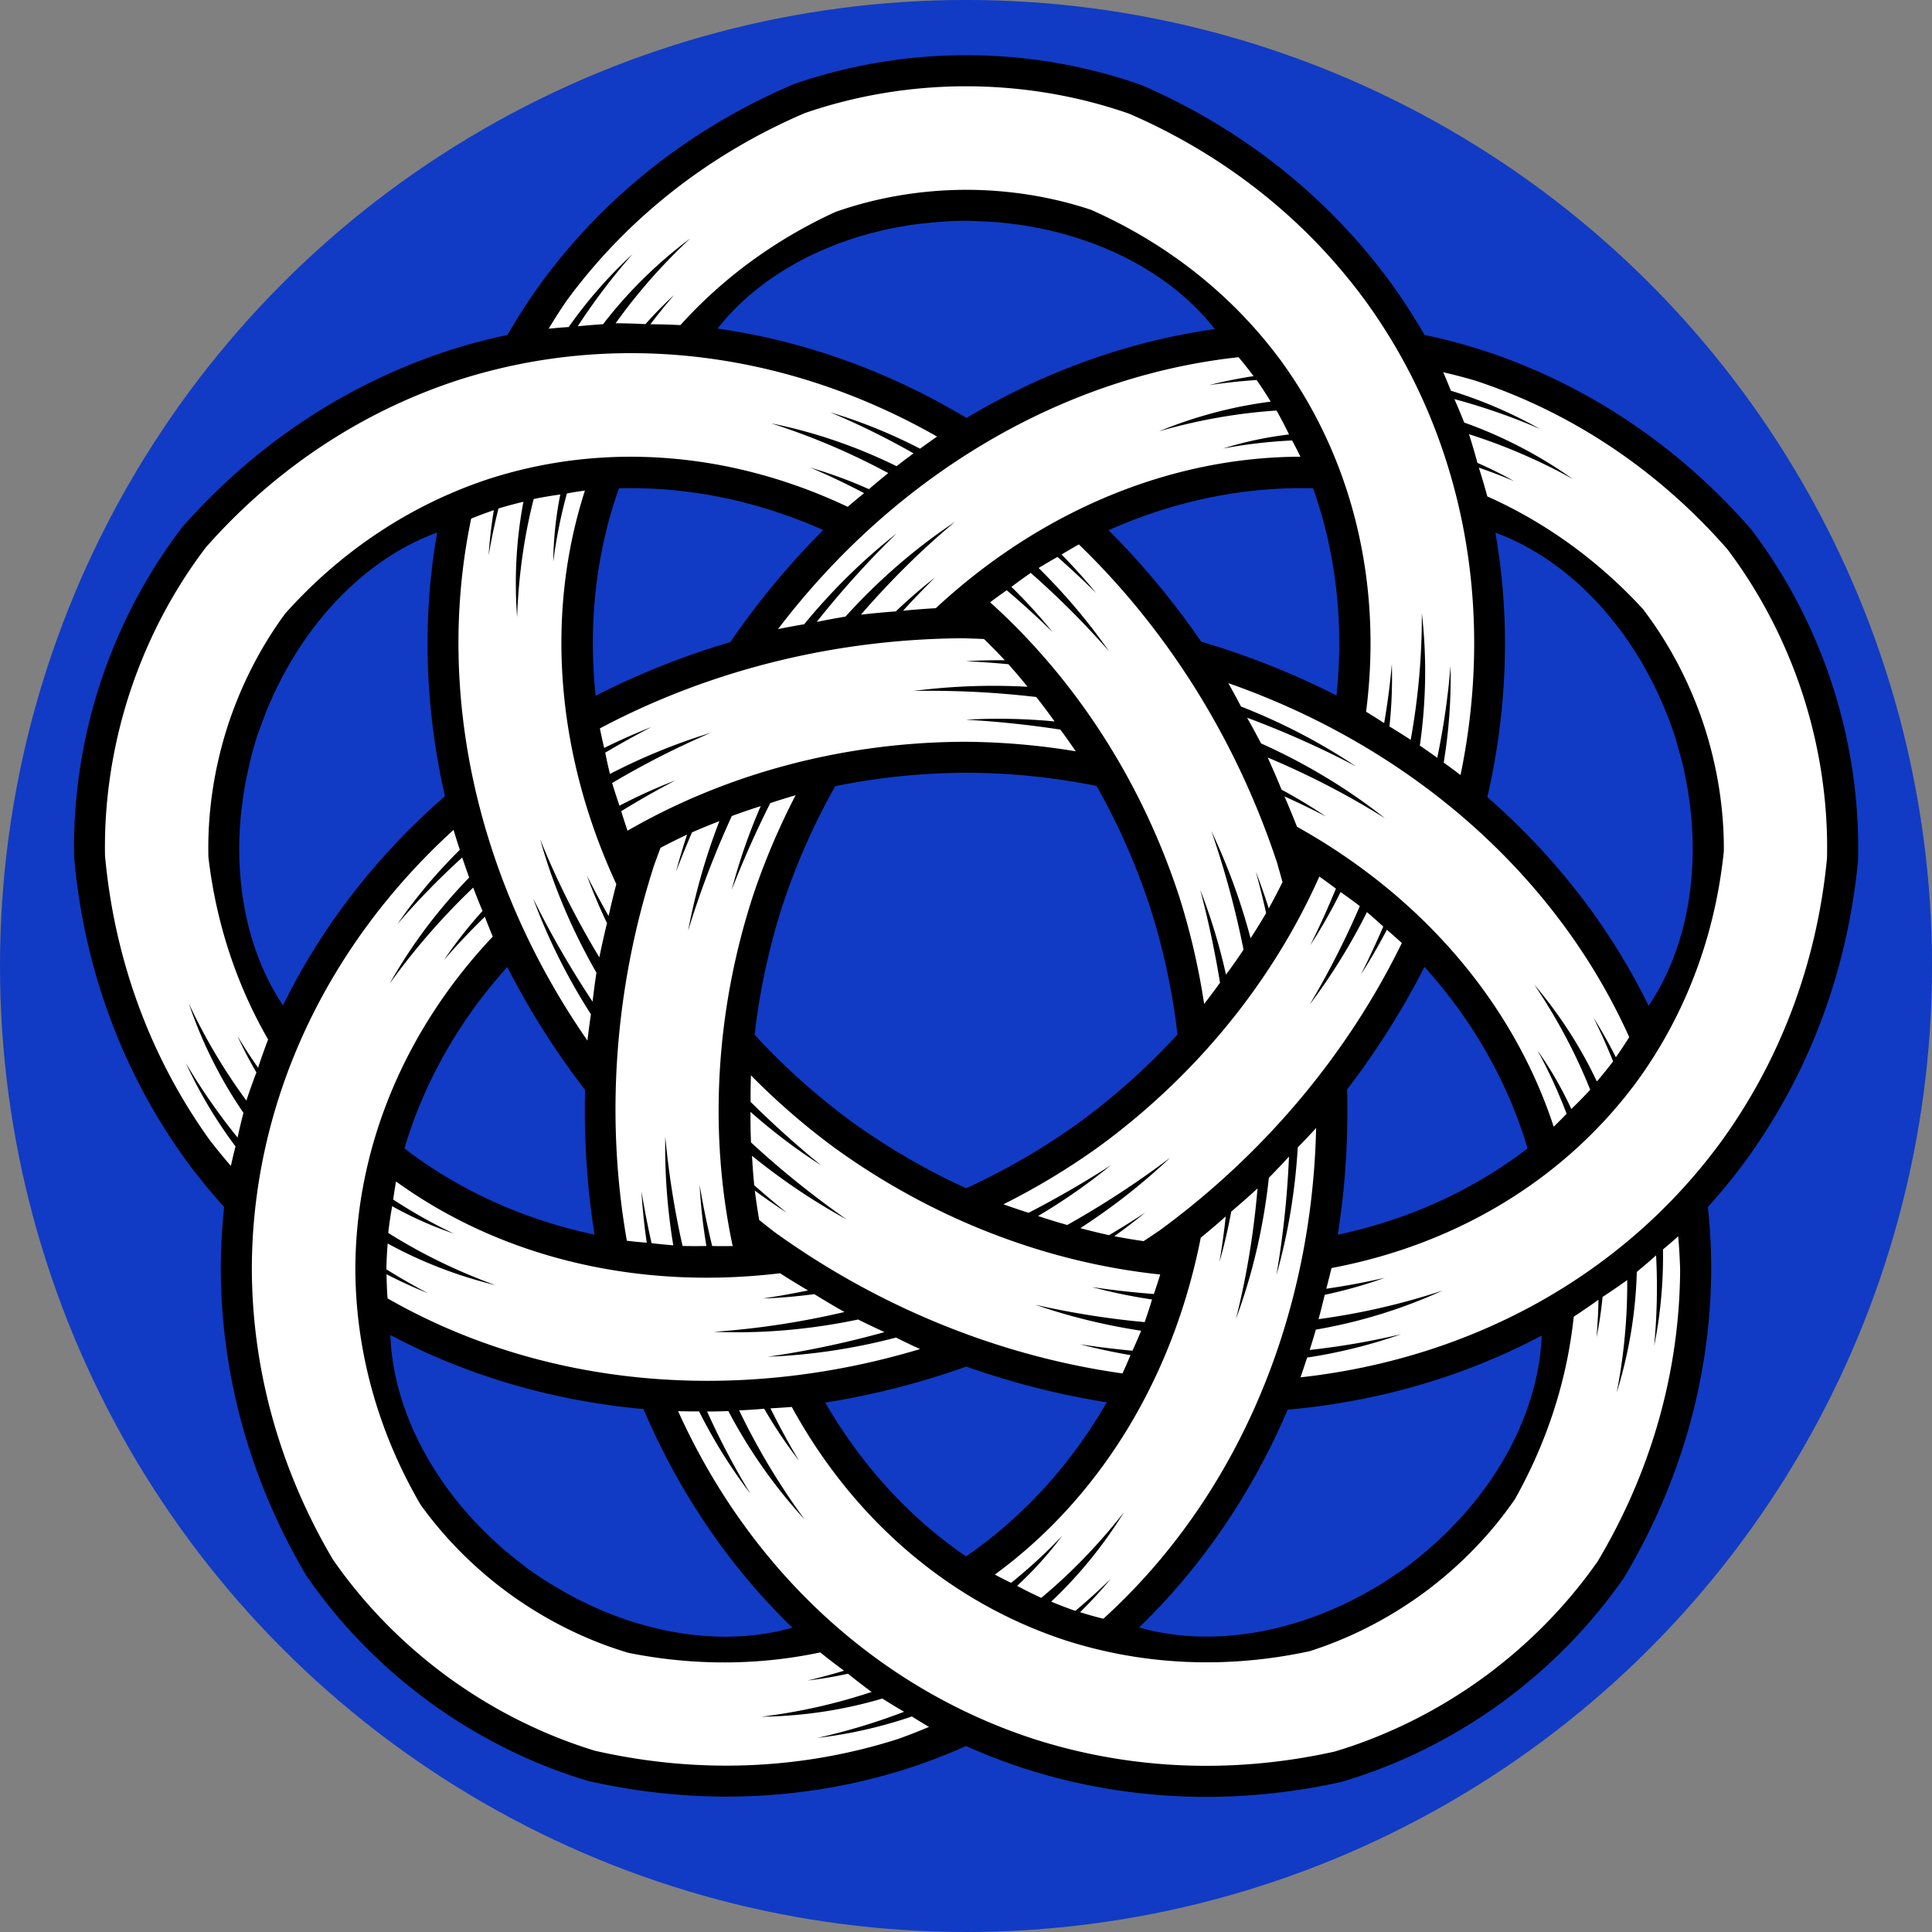 <?xml version="1.0" encoding="UTF-8" standalone="no"?>
<!-- Created with Inkscape (http://www.inkscape.org/) -->

<svg
   width="74.083mm"
   height="74.083mm"
   viewBox="0 0 74.083 74.083"
   version="1.1"
   id="svg2611"
   inkscape:version="1.1 (c68e22c387, 2021-05-23)"
   sodipodi:docname="cfnk2.svg"
   xmlns:inkscape="http://www.inkscape.org/namespaces/inkscape"
   xmlns:sodipodi="http://sodipodi.sourceforge.net/DTD/sodipodi-0.dtd"
   xmlns="http://www.w3.org/2000/svg"
   xmlns:svg="http://www.w3.org/2000/svg">
  <rect x="0" y="0" width="74.083" height="74.083" fill="#808080" stroke="none"/>
  <sodipodi:namedview
     id="namedview2613"
     pagecolor="#ffffff"
     bordercolor="#666666"
     borderopacity="1.0"
     inkscape:pageshadow="2"
     inkscape:pageopacity="0.0"
     inkscape:pagecheckerboard="0"
     inkscape:document-units="mm"
     showgrid="false"
     fit-margin-top="0"
     fit-margin-left="0"
     fit-margin-right="0"
     fit-margin-bottom="0"
     inkscape:zoom="0.72337262"
     inkscape:cx="-202.52356"
     inkscape:cy="8.9856871"
     inkscape:window-width="1920"
     inkscape:window-height="1001"
     inkscape:window-x="-9"
     inkscape:window-y="-9"
     inkscape:window-maximized="1"
     inkscape:current-layer="layer1" />
  <defs
     id="defs2608" />
  <g
     inkscape:label="Layer 1"
     inkscape:groupmode="layer"
     id="layer1"
     transform="translate(-42.695,-146.206)">
    <g
       id="g2592"
       transform="translate(416.667,-126.488)">
      <circle
         cy="309.735"
         cx="-336.93"
         id="circle313"
         style="fill:#113bc5;fill-opacity:1;stroke:none;stroke-width:9.17;stroke-miterlimit:4;stroke-dasharray:none;stroke-opacity:1"
         r="37.042" />
      <g
         id="g2585">
        <path
           d="m -323.845,305.484 a 28.575,25.4 72 0 0 -32.987,-19.327 28.575,25.4 72 0 0 -10.138,6.735 14.817,17.462 18 0 0 -3.175,6.052 14.817,17.462 18 0 0 -0.983,6.645 25.4,28.575 54 0 0 4.238,11.525 25.4,28.575 54 0 0 38.048,3.753 25.4,28.575 54 0 0 6.528,-6.399 28.575,25.4 72 0 0 -1.531,-8.984 z m -4.998,15.382 a 25.4,28.575 54 0 0 8.188,-37.345 25.4,28.575 54 0 0 -9.538,-7.561 17.462,14.817 0 0 0 -6.737,-1.15 17.462,14.817 0 0 0 -6.623,1.118 28.575,25.4 36 0 0 -9.652,7.592 28.575,25.4 36 0 0 8.188,37.345 28.575,25.4 36 0 0 8.103,4.232 25.4,28.575 54 0 0 8.071,-4.232 z m -16.174,-1.2e-4 a 28.575,25.4 36 0 0 38.047,-3.753 28.575,25.4 36 0 0 4.243,-11.407 17.462,14.817 72 0 0 -0.988,-6.763 17.462,14.817 72 0 0 -3.11,-5.954 25.4,28.575 18 0 0 -10.203,-6.833 25.4,28.575 18 0 0 -32.987,19.328 25.4,28.575 18 0 0 -1.521,9.014 28.575,25.4 36 0 0 6.519,6.368 z m -4.998,-15.382 a 25.4,28.575 18 0 0 15.327,35.025 25.4,28.575 18 0 0 12.16,0.511 14.817,17.462 54 0 0 6.126,-3.03 14.817,17.462 54 0 0 4.701,-4.798 28.575,25.4 0 0 0 3.346,-11.816 28.575,25.4 0 0 0 -28.575,-25.4 28.575,25.4 0 0 0 -9.042,1.339 25.4,28.575 18 0 0 -4.042,8.168 z m 13.085,-9.507 a 28.575,25.4 0 0 0 -28.575,25.4 28.575,25.4 0 0 0 3.272,11.723 17.462,14.817 36 0 0 4.774,4.89 17.462,14.817 36 0 0 6.016,2.988 28.575,25.4 72 0 0 12.271,-0.469 28.575,25.4 72 0 0 15.327,-35.026 28.575,25.4 72 0 0 -4.068,-8.186 28.575,25.4 0 0 0 -9.017,-1.32 z"
           style="fill:#000000;fill-opacity:1;stroke:none;stroke-width:6.67;stroke-miterlimit:4;stroke-dasharray:none;stroke-opacity:1"
           id="path2579" />
        <path
           d="m -342.405,293.018 a 22.225,19.05 72 0 0 -7.833,-1.6 22.225,19.05 36 0 0 -0.893,7.954 28.575,25.4 0 0 1 5.163,-2.058 25.4,28.575 18 0 1 3.563,-4.296 z m -14.803,0.097 a 8.467,11.113 18 0 0 -6.384,6.461 8.467,11.112 18 0 0 -0.065,0.142 8.467,11.113 18 0 0 -0.271,0.701 8.467,11.112 18 0 0 -0.179,0.486 8.467,11.113 18 0 0 -0.267,0.95 8.467,11.112 18 0 0 -0.086,0.383 8.467,11.113 18 0 0 -0.147,0.737 8.467,11.112 18 0 0 -0.038,0.26 8.467,11.113 18 0 0 -0.105,0.868 8.467,11.112 18 0 0 -0.009,0.138 8.467,11.113 18 0 0 -0.04,0.98 8.467,11.112 18 0 0 7.3e-4,0.164 19.05,22.225 54 0 0 6.2e-4,0.002 19.05,22.225 54 0 0 8.3e-4,0.012 8.467,11.113 18 0 0 1.678,5.846 28.575,25.4 0 0 1 6.209,-8.021 28.575,25.4 36 0 1 -0.299,-10.107 z m 34.485,6.247 a 19.05,22.225 54 0 0 -0.899,-7.945 19.05,22.225 18 0 0 -7.841,1.609 28.575,25.4 72 0 1 3.553,4.274 28.575,25.4 0 0 1 5.187,2.062 z m -4.667,-14.049 a 11.113,8.467 0 0 0 -8.117,-4.075 11.112,8.467 0 0 0 -0.155,-0.018 11.113,8.467 0 0 0 -0.75,-0.041 11.112,8.467 0 0 0 -0.517,-0.02 11.113,8.467 0 0 0 -0.986,0.04 11.112,8.467 0 0 0 -0.391,0.036 11.113,8.467 0 0 0 -0.746,0.087 11.112,8.467 0 0 0 -0.259,0.044 11.113,8.467 0 0 0 -0.858,0.169 11.112,8.467 0 0 0 -0.134,0.034 11.113,8.467 0 0 0 -0.944,0.265 11.112,8.467 0 0 0 -0.156,0.051 22.225,19.05 36 0 0 -0.002,10e-4 22.225,19.05 36 0 0 -0.011,0.005 11.113,8.467 0 0 0 -5.041,3.403 28.575,25.4 72 0 1 9.547,3.426 25.4,28.575 18 0 1 9.52,-3.407 z m 4.715,34.727 a 22.225,19.05 36 0 0 7.278,-3.31 22.225,19.05 0 0 0 -3.953,-6.96 25.4,28.575 54 0 1 -2.967,4.7 28.575,25.4 72 0 1 -0.358,5.57 z m 11.919,-8.78 a 11.113,8.467 72 0 0 1.367,-8.979 11.112,8.467 72 0 0 -0.031,-0.153 11.113,8.467 72 0 0 -0.193,-0.726 11.112,8.467 72 0 0 -0.141,-0.498 11.113,8.467 72 0 0 -0.342,-0.925 11.112,8.467 72 0 0 -0.155,-0.361 11.113,8.467 72 0 0 -0.314,-0.683 11.112,8.467 72 0 0 -0.122,-0.232 11.113,8.467 72 0 0 -0.425,-0.764 11.112,8.467 72 0 0 -0.074,-0.117 11.113,8.467 72 0 0 -0.544,-0.816 11.112,8.467 72 0 0 -0.097,-0.133 19.05,22.225 18 0 0 -0.002,-0.001 19.05,22.225 18 0 0 -0.008,-0.009 11.113,8.467 72 0 0 -4.794,-3.743 25.4,28.575 54 0 1 -0.308,10.138 28.575,25.4 0 0 1 6.183,8.001 z m -31.571,15.216 a 19.05,22.225 18 0 0 5.397,5.899 22.225,19.05 72 0 0 5.398,-5.91 28.575,25.4 36 0 1 -5.387,-1.369 25.4,28.575 54 0 1 -5.408,1.381 z m 12.033,8.622 a 8.467,11.113 54 0 0 8.963,-1.474 8.467,11.112 54 0 0 0.136,-0.077 8.467,11.113 54 0 0 0.631,-0.408 8.467,11.112 54 0 0 0.43,-0.288 8.467,11.113 54 0 0 0.774,-0.611 8.467,11.112 54 0 0 0.295,-0.259 8.467,11.113 54 0 0 0.552,-0.509 8.467,11.112 54 0 0 0.183,-0.188 8.467,11.113 54 0 0 0.595,-0.641 8.467,11.112 54 0 0 0.089,-0.106 8.467,11.113 54 0 0 0.608,-0.769 8.467,11.112 54 0 0 0.096,-0.133 22.225,19.05 0 0 0 6.2e-4,-0.002 22.225,19.05 0 0 0 0.007,-0.01 8.467,11.113 54 0 0 2.078,-5.716 28.575,25.4 36 0 1 -9.738,2.84 28.575,25.4 72 0 1 -5.699,8.353 z m -24.227,-25.324 a 22.225,19.05 0 0 0 -3.942,6.956 19.05,22.225 54 0 0 7.289,3.307 25.4,28.575 18 0 1 -0.362,-5.546 28.575,25.4 36 0 1 -2.984,-4.717 z m -4.482,14.109 a 11.113,8.467 36 0 0 4.172,8.068 11.112,8.467 36 0 0 0.115,0.106 11.113,8.467 36 0 0 0.583,0.474 11.112,8.467 36 0 0 0.407,0.32 11.113,8.467 36 0 0 0.821,0.547 11.112,8.467 36 0 0 0.337,0.201 11.113,8.467 36 0 0 0.655,0.368 11.112,8.467 36 0 0 0.235,0.116 11.113,8.467 36 0 0 0.793,0.368 11.112,8.467 36 0 0 0.129,0.052 11.113,8.467 36 0 0 0.919,0.341 11.112,8.467 36 0 0 0.157,0.05 22.225,19.05 72 0 0 0.002,0 22.225,19.05 72 0 0 0.012,0.003 11.113,8.467 36 0 0 6.078,0.21 25.4,28.575 18 0 1 -5.71,-8.383 25.4,28.575 54 0 1 -9.705,-2.839 z m 22.073,-21.558 a 22.225,19.05 0 0 0 -5.015,0.515 19.05,22.225 18 0 0 -2.031,4.603 19.05,22.225 18 0 0 -1.059,4.928 22.225,19.05 36 0 0 3.751,3.355 22.225,19.05 36 0 0 4.36,2.531 19.05,22.225 54 0 0 4.349,-2.531 19.05,22.225 54 0 0 3.754,-3.365 22.225,19.05 72 0 0 -1.063,-4.919 22.225,19.05 72 0 0 -2.04,-4.61 22.225,19.05 0 0 0 -5.006,-0.508 z"
           style="fill:#113bc5;fill-opacity:1;stroke:none;stroke-width:5.094;stroke-miterlimit:4;stroke-dasharray:none;stroke-opacity:1"
           id="path2581" />
        <path
           d="m -324.978,305.852 a 27.384,24.209 72 0 0 -7.625,-12.283 19.05,22.225 18 0 0 -0.661,0.388 c 0.462,0.473 0.905,0.964 1.322,1.474 -0.48,-0.475 -0.975,-0.934 -1.481,-1.381 a 19.05,22.225 18 0 0 -0.722,0.424 c 0.995,0.981 1.898,2.049 2.697,3.19 -0.936,-1.066 -1.939,-2.07 -3.001,-3.002 a 19.05,22.225 18 0 0 -0.74,0.536 c 0.56,0.549 1.09,1.129 1.583,1.738 -0.569,-0.558 -1.158,-1.095 -1.763,-1.609 a 19.05,22.225 18 0 0 -0.637,0.462 23.416,20.241 72 0 1 7.253,11.288 23.416,20.241 72 0 1 0.954,4.114 19.05,22.225 54 0 0 0.609,-0.815 c -0.196,-1.199 -0.449,-2.389 -0.759,-3.561 l -0.007,-0.021 0.007,0.021 c 0.411,1.052 0.741,2.141 0.988,3.253 a 19.05,22.225 54 0 0 0.673,-0.959 c -0.177,-0.884 -0.387,-1.762 -0.632,-2.628 -0.181,-0.644 -0.382,-1.284 -0.6,-1.918 0.287,0.607 0.549,1.227 0.785,1.858 0.276,0.736 0.514,1.488 0.717,2.25 a 19.05,22.225 54 0 0 0.596,-0.966 c -0.12,-0.531 -0.25,-1.059 -0.393,-1.583 l -0.007,-0.023 0.007,0.023 c 0.179,0.462 0.343,0.931 0.494,1.405 a 19.05,22.225 54 0 0 0.527,-1.009 27.384,24.209 72 0 0 -0.189,-0.666 z m -13.059,-16.416 a 27.384,24.209 72 0 0 -18.428,-2.147 27.384,24.209 72 0 0 -9.608,6.388 13.626,16.272 18 0 0 -2.941,5.634 13.626,16.272 18 0 0 -0.931,6.196 24.209,27.384 54 0 0 4.017,10.906 24.209,27.384 54 0 0 0.809,0.988 25.4,28.575 90 0 1 0.177,-0.748 c -0.752,-1.004 -1.389,-2.075 -1.902,-3.193 0.588,0.995 1.25,1.949 1.982,2.854 a 25.4,28.575 90 0 1 0.225,-0.948 c -0.895,-1.304 -1.595,-2.719 -2.096,-4.195 0.613,1.313 1.351,2.56 2.209,3.725 a 25.4,28.575 90 0 1 0.384,-1.079 c -0.265,-0.451 -0.507,-0.914 -0.722,-1.389 0.248,0.413 0.511,0.816 0.786,1.209 a 25.4,28.575 90 0 1 0.385,-1.083 20.241,23.416 54 0 1 -2.289,-6.99 9.657,12.303 18 0 1 0.738,-5.027 9.657,12.303 18 0 1 2.206,-4.316 23.416,20.241 72 0 1 7.795,-5.158 23.416,20.241 72 0 1 13.774,1.065 25.4,28.575 18 0 1 0.63,-0.524 c -0.673,-0.354 -1.361,-0.683 -2.063,-0.979 0.765,0.223 1.516,0.5 2.248,0.826 a 25.4,28.575 18 0 1 0.74,-0.616 c -1.43,-0.771 -2.938,-1.413 -4.491,-1.908 1.657,0.334 3.278,0.889 4.81,1.643 a 25.4,28.575 18 0 1 0.65,-0.492 c -1.03,-0.588 -2.097,-1.115 -3.195,-1.573 1.185,0.353 2.34,0.821 3.446,1.394 a 25.4,28.575 18 0 1 0.654,-0.465 z m -0.656,34.988 a 28.575,25.4 36 0 1 -0.922,-0.44 c -1.61,0.421 -3.257,0.671 -4.909,0.734 1.509,-0.218 3.002,-0.536 4.469,-0.944 a 28.575,25.4 36 0 1 -1.012,-0.483 c -1.825,0.382 -3.685,0.548 -5.533,0.471 1.689,-0.115 3.364,-0.374 5.009,-0.759 a 28.575,25.4 36 0 1 -1.156,-0.685 c -0.657,0.087 -1.316,0.145 -1.976,0.168 0.58,-0.087 1.159,-0.192 1.735,-0.31 a 28.575,25.4 36 0 1 -1.073,-0.659 20.241,23.416 54 0 1 -14.725,-3.519 19.05,22.225 90 0 0 -0.109,0.693 c 0.726,0.476 1.498,0.914 2.326,1.306 -0.837,-0.282 -1.624,-0.638 -2.365,-1.051 a 19.05,22.225 90 0 0 -0.152,1.024 c 1.237,0.78 2.601,1.454 4.109,2.003 -1.495,-0.366 -2.875,-0.909 -4.129,-1.597 a 19.05,22.225 90 0 0 -0.051,0.99 c 0.511,0.319 1.04,0.625 1.592,0.914 -0.546,-0.218 -1.075,-0.46 -1.585,-0.725 a 19.05,22.225 90 0 0 0.038,0.925 24.209,27.384 54 0 0 20.417,1.945 z m 9.149,-4.521 a 24.209,27.384 54 0 0 9.325,-11.048 22.225,19.05 0 0 0 -0.573,-0.509 c -0.307,0.586 -0.637,1.158 -0.994,1.713 0.303,-0.603 0.587,-1.216 0.856,-1.835 a 22.225,19.05 0 0 0 -0.626,-0.555 c -0.625,1.249 -1.362,2.439 -2.2,3.551 0.725,-1.22 1.369,-2.484 1.927,-3.782 a 22.225,19.05 0 0 0 -0.738,-0.538 c -0.349,0.703 -0.737,1.386 -1.164,2.043 0.355,-0.714 0.683,-1.439 0.985,-2.174 a 22.225,19.05 0 0 0 -0.636,-0.463 20.241,23.416 54 0 1 -8.494,10.387 20.241,23.416 54 0 1 -3.618,2.179 22.225,19.05 36 0 0 0.963,0.327 c 1.08,-0.557 2.133,-1.165 3.152,-1.822 l 0.018,-0.013 -0.018,0.013 c -0.874,0.716 -1.808,1.366 -2.789,1.945 a 22.225,19.05 36 0 0 1.121,0.344 c 0.786,-0.442 1.556,-0.913 2.304,-1.413 0.556,-0.371 1.103,-0.76 1.639,-1.164 -0.488,0.46 -0.997,0.901 -1.524,1.321 -0.615,0.49 -1.256,0.948 -1.918,1.378 a 22.225,19.05 36 0 0 1.103,0.268 c 0.467,-0.278 0.929,-0.565 1.384,-0.863 l 0.019,-0.014 -0.019,0.014 c -0.384,0.313 -0.779,0.614 -1.184,0.904 a 22.225,19.05 36 0 0 1.122,0.189 24.209,27.384 54 0 0 0.575,-0.385 z m 11.577,-17.492 a 24.209,27.384 54 0 0 -3.653,-18.189 24.209,27.384 54 0 0 -9.044,-7.164 16.272,13.626 0 0 0 -6.267,-1.056 16.272,13.626 0 0 0 -6.181,1.029 27.384,24.209 36 0 0 -9.131,7.191 27.384,24.209 36 0 0 -0.689,1.075 28.575,25.4 72 0 1 0.766,-0.063 c 0.722,-1.026 1.544,-1.962 2.449,-2.795 -0.765,0.867 -1.467,1.791 -2.102,2.767 a 28.575,25.4 72 0 1 0.971,-0.079 c 0.964,-1.254 2.093,-2.357 3.342,-3.289 -1.059,0.989 -2.018,2.076 -2.86,3.252 a 28.575,25.4 72 0 1 1.145,0.032 c 0.348,-0.391 0.712,-0.765 1.098,-1.116 -0.316,0.364 -0.618,0.738 -0.907,1.122 a 28.575,25.4 72 0 1 1.149,0.032 23.416,20.241 36 0 1 5.94,-4.337 12.303,9.657 0 0 1 5.009,-0.851 12.303,9.657 0 0 1 4.786,0.764 20.241,23.416 54 0 1 7.314,5.82 20.241,23.416 54 0 1 3.243,13.429 28.575,25.4 0 0 1 0.693,0.437 c 0.129,-0.749 0.229,-1.505 0.294,-2.265 0.024,0.796 -0.007,1.597 -0.091,2.393 a 28.575,25.4 0 0 1 0.814,0.513 c 0.291,-1.598 0.436,-3.231 0.427,-4.861 0.194,1.679 0.167,3.393 -0.076,5.083 a 28.575,25.4 0 0 1 0.668,0.466 c 0.241,-1.161 0.413,-2.339 0.508,-3.525 0.03,1.236 -0.058,2.479 -0.261,3.708 a 28.575,25.4 0 0 1 0.644,0.479 z m -33.479,10.189 a 25.4,28.575 18 0 1 0.133,-1.013 c -0.897,-1.401 -1.645,-2.89 -2.215,-4.442 0.673,1.368 1.438,2.689 2.279,3.958 a 25.4,28.575 18 0 1 0.147,-1.112 c -0.928,-1.618 -1.66,-3.335 -2.158,-5.116 0.631,1.571 1.395,3.083 2.27,4.529 a 25.4,28.575 18 0 1 0.294,-1.311 c -0.286,-0.598 -0.545,-1.207 -0.77,-1.827 0.262,0.525 0.541,1.043 0.831,1.554 a 25.4,28.575 18 0 1 0.296,-1.224 23.416,20.241 36 0 1 -1.203,-15.092 22.225,19.05 72 0 0 -0.692,0.111 c -0.229,0.838 -0.406,1.708 -0.523,2.615 0.009,-0.883 0.104,-1.742 0.269,-2.574 a 22.225,19.05 72 0 0 -1.02,0.172 c -0.36,1.417 -0.579,2.923 -0.636,4.527 -0.114,-1.535 -0.024,-3.015 0.243,-4.421 a 22.225,19.05 72 0 0 -0.957,0.258 c -0.146,0.585 -0.273,1.182 -0.377,1.796 0.038,-0.587 0.106,-1.164 0.199,-1.731 a 22.225,19.05 72 0 0 -0.868,0.322 27.384,24.209 36 0 0 4.459,20.019 z m 7.127,7.304 a 27.384,24.209 36 0 0 13.389,5.455 22.225,19.05 72 0 0 0.307,-0.703 c -0.652,-0.111 -1.298,-0.248 -1.936,-0.415 0.668,0.102 1.338,0.183 2.01,0.247 a 22.225,19.05 72 0 0 0.335,-0.767 c -1.381,-0.209 -2.74,-0.542 -4.057,-0.995 1.384,0.313 2.786,0.535 4.192,0.665 a 22.225,19.05 72 0 0 0.283,-0.868 c -0.776,-0.115 -1.545,-0.273 -2.303,-0.476 0.789,0.117 1.58,0.205 2.372,0.266 a 22.225,19.05 72 0 0 0.244,-0.748 23.416,20.241 36 0 1 -12.503,-4.869 23.416,20.241 36 0 1 -3.191,-2.768 19.05,22.225 18 0 0 -0.013,1.017 c 0.863,0.855 1.767,1.669 2.707,2.435 l 0.018,0.013 -0.018,-0.013 c -0.951,-0.609 -1.858,-1.297 -2.711,-2.052 a 19.05,22.225 18 0 0 0.019,1.172 c 0.663,0.611 1.349,1.198 2.056,1.755 0.525,0.414 1.063,0.814 1.613,1.199 -0.589,-0.322 -1.165,-0.67 -1.727,-1.042 -0.656,-0.434 -1.29,-0.902 -1.903,-1.399 a 19.05,22.225 18 0 0 0.086,1.132 c 0.409,0.359 0.825,0.709 1.248,1.05 l 0.019,0.014 -0.019,-0.014 c -0.417,-0.269 -0.825,-0.551 -1.225,-0.846 a 19.05,22.225 18 0 0 0.167,1.126 27.384,24.209 36 0 0 0.544,0.428 z m 20.214,5.605 a 27.384,24.209 36 0 0 16.171,-9.095 27.384,24.209 36 0 0 4.019,-10.815 16.272,13.626 72 0 0 -0.933,-6.287 16.272,13.626 72 0 0 -2.889,-5.56 24.209,27.384 18 0 0 -9.661,-6.462 24.209,27.384 18 0 0 -1.235,-0.323 25.4,28.575 54 0 1 0.296,0.709 c 1.199,0.37 2.343,0.863 3.415,1.466 -1.061,-0.46 -2.156,-0.842 -3.281,-1.144 a 25.4,28.575 54 0 1 0.376,0.899 c 1.49,0.529 2.888,1.262 4.161,2.162 -1.267,-0.702 -2.598,-1.277 -3.977,-1.715 a 25.4,28.575 54 0 1 0.323,1.099 c 0.479,0.21 0.948,0.441 1.401,0.699 -0.444,-0.188 -0.893,-0.36 -1.347,-0.516 a 25.4,28.575 54 0 1 0.325,1.103 20.241,23.416 18 0 1 5.96,4.31 12.303,9.657 72 0 1 2.358,4.501 12.303,9.657 72 0 1 0.752,4.788 23.416,20.241 36 0 1 -3.275,8.755 23.416,20.241 36 0 1 -11.769,7.234 28.575,25.4 72 0 1 -0.201,0.794 c 0.752,-0.109 1.502,-0.248 2.245,-0.42 -0.75,0.269 -1.521,0.486 -2.304,0.653 a 28.575,25.4 72 0 1 -0.237,0.933 c 1.61,-0.217 3.207,-0.583 4.755,-1.096 -1.537,0.704 -3.175,1.208 -4.858,1.498 a 28.575,25.4 72 0 1 -0.237,0.78 c 1.179,-0.13 2.353,-0.33 3.509,-0.606 -1.166,0.41 -2.376,0.711 -3.607,0.897 a 28.575,25.4 72 0 1 -0.256,0.761 z m -20.035,-28.692 a 28.575,25.4 1.5994459e-7 0 1 1.005,-0.186 c 1.055,-1.286 2.24,-2.457 3.54,-3.479 -1.093,1.063 -2.114,2.198 -3.061,3.39 a 28.575,25.4 1.5994459e-7 0 1 1.103,-0.204 c 1.252,-1.382 2.659,-2.61 4.199,-3.633 -1.299,1.085 -2.501,2.28 -3.606,3.559 a 28.575,25.4 1.5994459e-7 0 1 1.338,-0.126 c 0.48,-0.457 0.98,-0.891 1.5,-1.297 -0.418,0.412 -0.825,0.836 -1.221,1.271 a 28.575,25.4 1.5994459e-7 0 1 1.255,-0.097 20.241,23.416 18 0 1 13.981,-5.808 19.05,22.225 54 0 0 -0.319,-0.624 c -0.867,0.042 -1.75,0.141 -2.649,0.31 0.843,-0.264 1.689,-0.439 2.531,-0.54 a 19.05,22.225 54 0 0 -0.479,-0.917 c -1.459,0.096 -2.959,0.353 -4.502,0.794 1.425,-0.583 2.86,-0.954 4.279,-1.135 a 19.05,22.225 54 0 0 -0.541,-0.83 c -0.601,0.042 -1.209,0.106 -1.825,0.197 0.57,-0.145 1.14,-0.259 1.708,-0.345 a 19.05,22.225 54 0 0 -0.575,-0.726 24.209,27.384 18 0 0 -17.661,10.427 z m -4.744,9.035 a 24.209,27.384 18 0 0 -1.051,14.419 19.05,22.225 54 0 0 0.763,0.075 c -0.095,-0.654 -0.165,-1.312 -0.203,-1.97 0.11,0.666 0.24,1.329 0.387,1.988 a 19.05,22.225 54 0 0 0.833,0.081 c -0.228,-1.378 -0.331,-2.774 -0.307,-4.166 0.131,1.413 0.352,2.814 0.663,4.192 a 19.05,22.225 54 0 0 0.914,10e-4 c -0.13,-0.774 -0.218,-1.554 -0.259,-2.337 0.132,0.786 0.293,1.566 0.48,2.338 a 19.05,22.225 54 0 0 0.787,9e-4 20.241,23.416 18 0 1 0.767,-13.396 20.241,23.416 18 0 1 1.646,-3.89 22.225,19.05 9.5439036e-7 0 0 -0.972,0.302 c -0.546,1.085 -1.041,2.196 -1.479,3.327 l -0.007,0.021 0.007,-0.021 c 0.286,-1.093 0.659,-2.168 1.113,-3.212 a 22.225,19.05 9.5439036e-7 0 0 -1.109,0.38 c -0.376,0.82 -0.722,1.653 -1.034,2.498 -0.232,0.627 -0.446,1.263 -0.642,1.905 0.125,-0.66 0.277,-1.315 0.457,-1.965 0.21,-0.757 0.459,-1.506 0.742,-2.242 a 22.225,19.05 9.5439036e-7 0 0 -1.05,0.432 c -0.215,0.5 -0.42,1.004 -0.613,1.511 l -0.007,0.023 0.007,-0.023 c 0.127,-0.479 0.269,-0.955 0.426,-1.427 a 22.225,19.05 9.5439036e-7 0 0 -1.019,0.507 24.209,27.384 18 0 0 -0.239,0.65 z m 0.916,20.957 a 24.209,27.384 18 0 0 13.647,12.569 24.209,27.384 18 0 0 11.528,0.48 13.626,16.272 54 0 0 5.691,-2.83 13.626,16.272 54 0 0 4.395,-4.466 27.384,24.209 9.5439035e-7 0 0 3.16,-11.185 27.384,24.209 9.5439035e-7 0 0 -0.074,-1.275 28.575,25.4 36 0 1 -0.583,0.501 c 0.018,1.254 -0.096,2.495 -0.339,3.701 0.109,-1.151 0.135,-2.311 0.074,-3.474 a 28.575,25.4 36 0 1 -0.739,0.635 c -0.043,1.581 -0.308,3.137 -0.77,4.625 0.276,-1.422 0.412,-2.865 0.402,-4.312 a 28.575,25.4 36 0 1 -0.945,0.647 c -0.051,0.521 -0.127,1.038 -0.232,1.548 0.042,-0.48 0.066,-0.96 0.075,-1.441 a 28.575,25.4 36 0 1 -0.948,0.65 23.416,20.241 9.5439034e-7 0 1 -2.257,7 9.657,12.303 54 0 1 -3.552,3.633 9.657,12.303 54 0 1 -4.321,2.195 20.241,23.416 18 0 1 -9.338,-0.409 20.241,23.416 18 0 1 -10.517,-8.958 25.4,28.575 54 0 1 -0.817,0.054 c 0.337,0.682 0.7,1.352 1.093,2.005 -0.487,-0.63 -0.933,-1.296 -1.333,-1.989 a 25.4,28.575 54 0 1 -0.961,0.063 c 0.704,1.464 1.546,2.87 2.512,4.184 -1.144,-1.244 -2.129,-2.646 -2.926,-4.157 a 25.4,28.575 54 0 1 -0.815,0.016 c 0.488,1.081 1.041,2.135 1.661,3.15 -0.751,-0.982 -1.41,-2.04 -1.968,-3.154 a 25.4,28.575 54 0 1 -0.802,-0.009 z m 21.096,-27.921 a 28.575,25.4 72 0 1 0.487,0.898 c 1.55,0.606 3.03,1.371 4.403,2.291 -1.349,-0.711 -2.744,-1.331 -4.17,-1.863 a 28.575,25.4 72 0 1 0.535,0.986 c 1.701,0.764 3.304,1.722 4.753,2.871 -1.433,-0.9 -2.941,-1.675 -4.499,-2.33 a 28.575,25.4 72 0 1 0.533,1.233 c 0.583,0.315 1.15,0.656 1.697,1.026 -0.521,-0.271 -1.05,-0.526 -1.586,-0.768 a 28.575,25.4 72 0 1 0.48,1.164 23.416,20.241 9.5439034e-7 0 1 9.844,11.502 22.225,19.05 36 0 0 0.495,-0.497 c -0.308,-0.812 -0.675,-1.62 -1.114,-2.423 0.512,0.72 0.939,1.471 1.295,2.241 a 22.225,19.05 36 0 0 0.724,-0.739 c -0.542,-1.358 -1.25,-2.705 -2.147,-4.036 0.994,1.175 1.791,2.425 2.402,3.719 a 22.225,19.05 36 0 0 0.623,-0.771 c -0.226,-0.559 -0.475,-1.117 -0.751,-1.675 0.314,0.497 0.599,1.004 0.856,1.518 a 22.225,19.05 36 0 0 0.513,-0.771 27.384,24.209 9.5439035e-7 0 0 -15.375,-13.575 z m -10.059,-1.72 a 27.384,24.209 0 0 0 -14.038,3.457 22.225,19.05 36 0 0 0.165,0.749 c 0.593,-0.293 1.196,-0.562 1.811,-0.802 -0.6,0.31 -1.19,0.639 -1.771,0.982 a 22.225,19.05 36 0 0 0.18,0.818 c 1.24,-0.643 2.536,-1.172 3.867,-1.579 -1.304,0.561 -2.568,1.205 -3.782,1.926 a 22.225,19.05 36 0 0 0.281,0.869 c 0.696,-0.363 1.411,-0.688 2.142,-0.968 -0.707,0.369 -1.399,0.763 -2.075,1.179 a 22.225,19.05 36 0 0 0.242,0.749 23.416,20.241 0 0 1 12.977,-3.41 23.416,20.241 0 0 1 4.208,0.364 22.225,19.05 72 0 0 -0.587,-0.831 c -1.2,-0.184 -2.411,-0.312 -3.621,-0.379 h -0.022 0.022 c 1.128,-0.066 2.266,-0.043 3.399,0.066 a 22.225,19.05 72 0 0 -0.704,-0.937 c -0.896,-0.104 -1.795,-0.176 -2.695,-0.211 -0.668,-0.026 -1.339,-0.034 -2.01,-0.022 0.666,-0.085 1.337,-0.143 2.01,-0.173 0.785,-0.035 1.574,-0.029 2.362,0.013 a 22.225,19.05 72 0 0 -0.735,-0.865 c -0.542,-0.05 -1.084,-0.089 -1.627,-0.116 h -0.024 0.024 c 0.495,-0.028 0.992,-0.039 1.489,-0.036 a 22.225,19.05 72 0 0 -0.797,-0.813 27.384,24.209 0 0 0 -0.692,-0.026 z m -19.648,7.347 a 27.384,24.209 0 0 0 -7.736,16.863 27.384,24.209 0 0 0 3.106,11.112 16.272,13.626 36 0 0 4.45,4.538 16.272,13.626 36 0 0 5.605,2.8 27.384,24.209 72 0 0 11.614,-0.451 27.384,24.209 72 0 0 1.19,-0.465 25.4,28.575 18 0 1 -0.656,-0.399 c -1.187,0.405 -2.402,0.679 -3.625,0.822 1.128,-0.252 2.24,-0.586 3.327,-1.003 a 25.4,28.575 18 0 1 -0.833,-0.507 c -1.516,0.448 -3.078,0.677 -4.637,0.697 1.438,-0.177 2.853,-0.494 4.225,-0.95 a 25.4,28.575 18 0 1 -0.907,-0.699 c -0.511,0.112 -1.026,0.2 -1.544,0.258 0.469,-0.109 0.934,-0.234 1.393,-0.374 a 25.4,28.575 18 0 1 -0.911,-0.701 23.416,20.241 72 0 1 -7.355,0.017 12.303,9.657 36 0 1 -4.553,-2.256 12.303,9.657 36 0 1 -3.423,-3.431 23.416,20.241 0 0 1 -2.497,-9.008 23.416,20.241 0 0 1 5.269,-12.77 28.575,25.4 36 0 1 -0.304,-0.761 c -0.545,0.531 -1.07,1.083 -1.569,1.659 0.449,-0.658 0.944,-1.287 1.48,-1.883 a 28.575,25.4 36 0 1 -0.357,-0.894 c -1.175,1.122 -2.252,2.357 -3.203,3.682 0.829,-1.473 1.859,-2.843 3.049,-4.067 a 28.575,25.4 36 0 1 -0.267,-0.77 c -0.877,0.798 -1.709,1.65 -2.483,2.553 0.702,-1.018 1.504,-1.971 2.391,-2.846 a 28.575,25.4 36 0 1 -0.24,-0.766 z m 33.073,11.435 a 25.4,28.575 54 0 1 -0.703,0.741 c -0.098,1.661 -0.368,3.305 -0.819,4.895 0.259,-1.502 0.418,-3.021 0.483,-4.542 a 25.4,28.575 54 0 1 -0.772,0.813 c -0.201,1.854 -0.617,3.674 -1.261,5.407 0.413,-1.641 0.684,-3.315 0.826,-4.999 a 25.4,28.575 54 0 1 -1.008,0.888 c -0.12,0.652 -0.269,1.297 -0.451,1.931 0.097,-0.579 0.176,-1.161 0.241,-1.746 a 25.4,28.575 54 0 1 -0.959,0.816 23.416,20.241 72 0 1 -7.897,12.917 19.05,22.225 18 0 0 0.625,0.317 c 0.677,-0.543 1.333,-1.142 1.961,-1.808 -0.527,0.709 -1.108,1.348 -1.731,1.924 a 19.05,22.225 18 0 0 0.927,0.46 c 1.124,-0.935 2.186,-2.025 3.175,-3.289 -0.81,1.309 -1.753,2.453 -2.795,3.434 a 19.05,22.225 18 0 0 0.926,0.354 c 0.461,-0.387 0.915,-0.796 1.361,-1.231 -0.376,0.452 -0.77,0.88 -1.179,1.283 a 19.05,22.225 18 0 0 0.892,0.25 27.384,24.209 72 0 0 8.159,-18.817 z"
           style="fill:#ffffff;fill-opacity:1;stroke:none;stroke-width:6.374;stroke-miterlimit:4;stroke-dasharray:none;stroke-opacity:1"
           id="path2583" />
      </g>
    </g>
  </g>
</svg>
